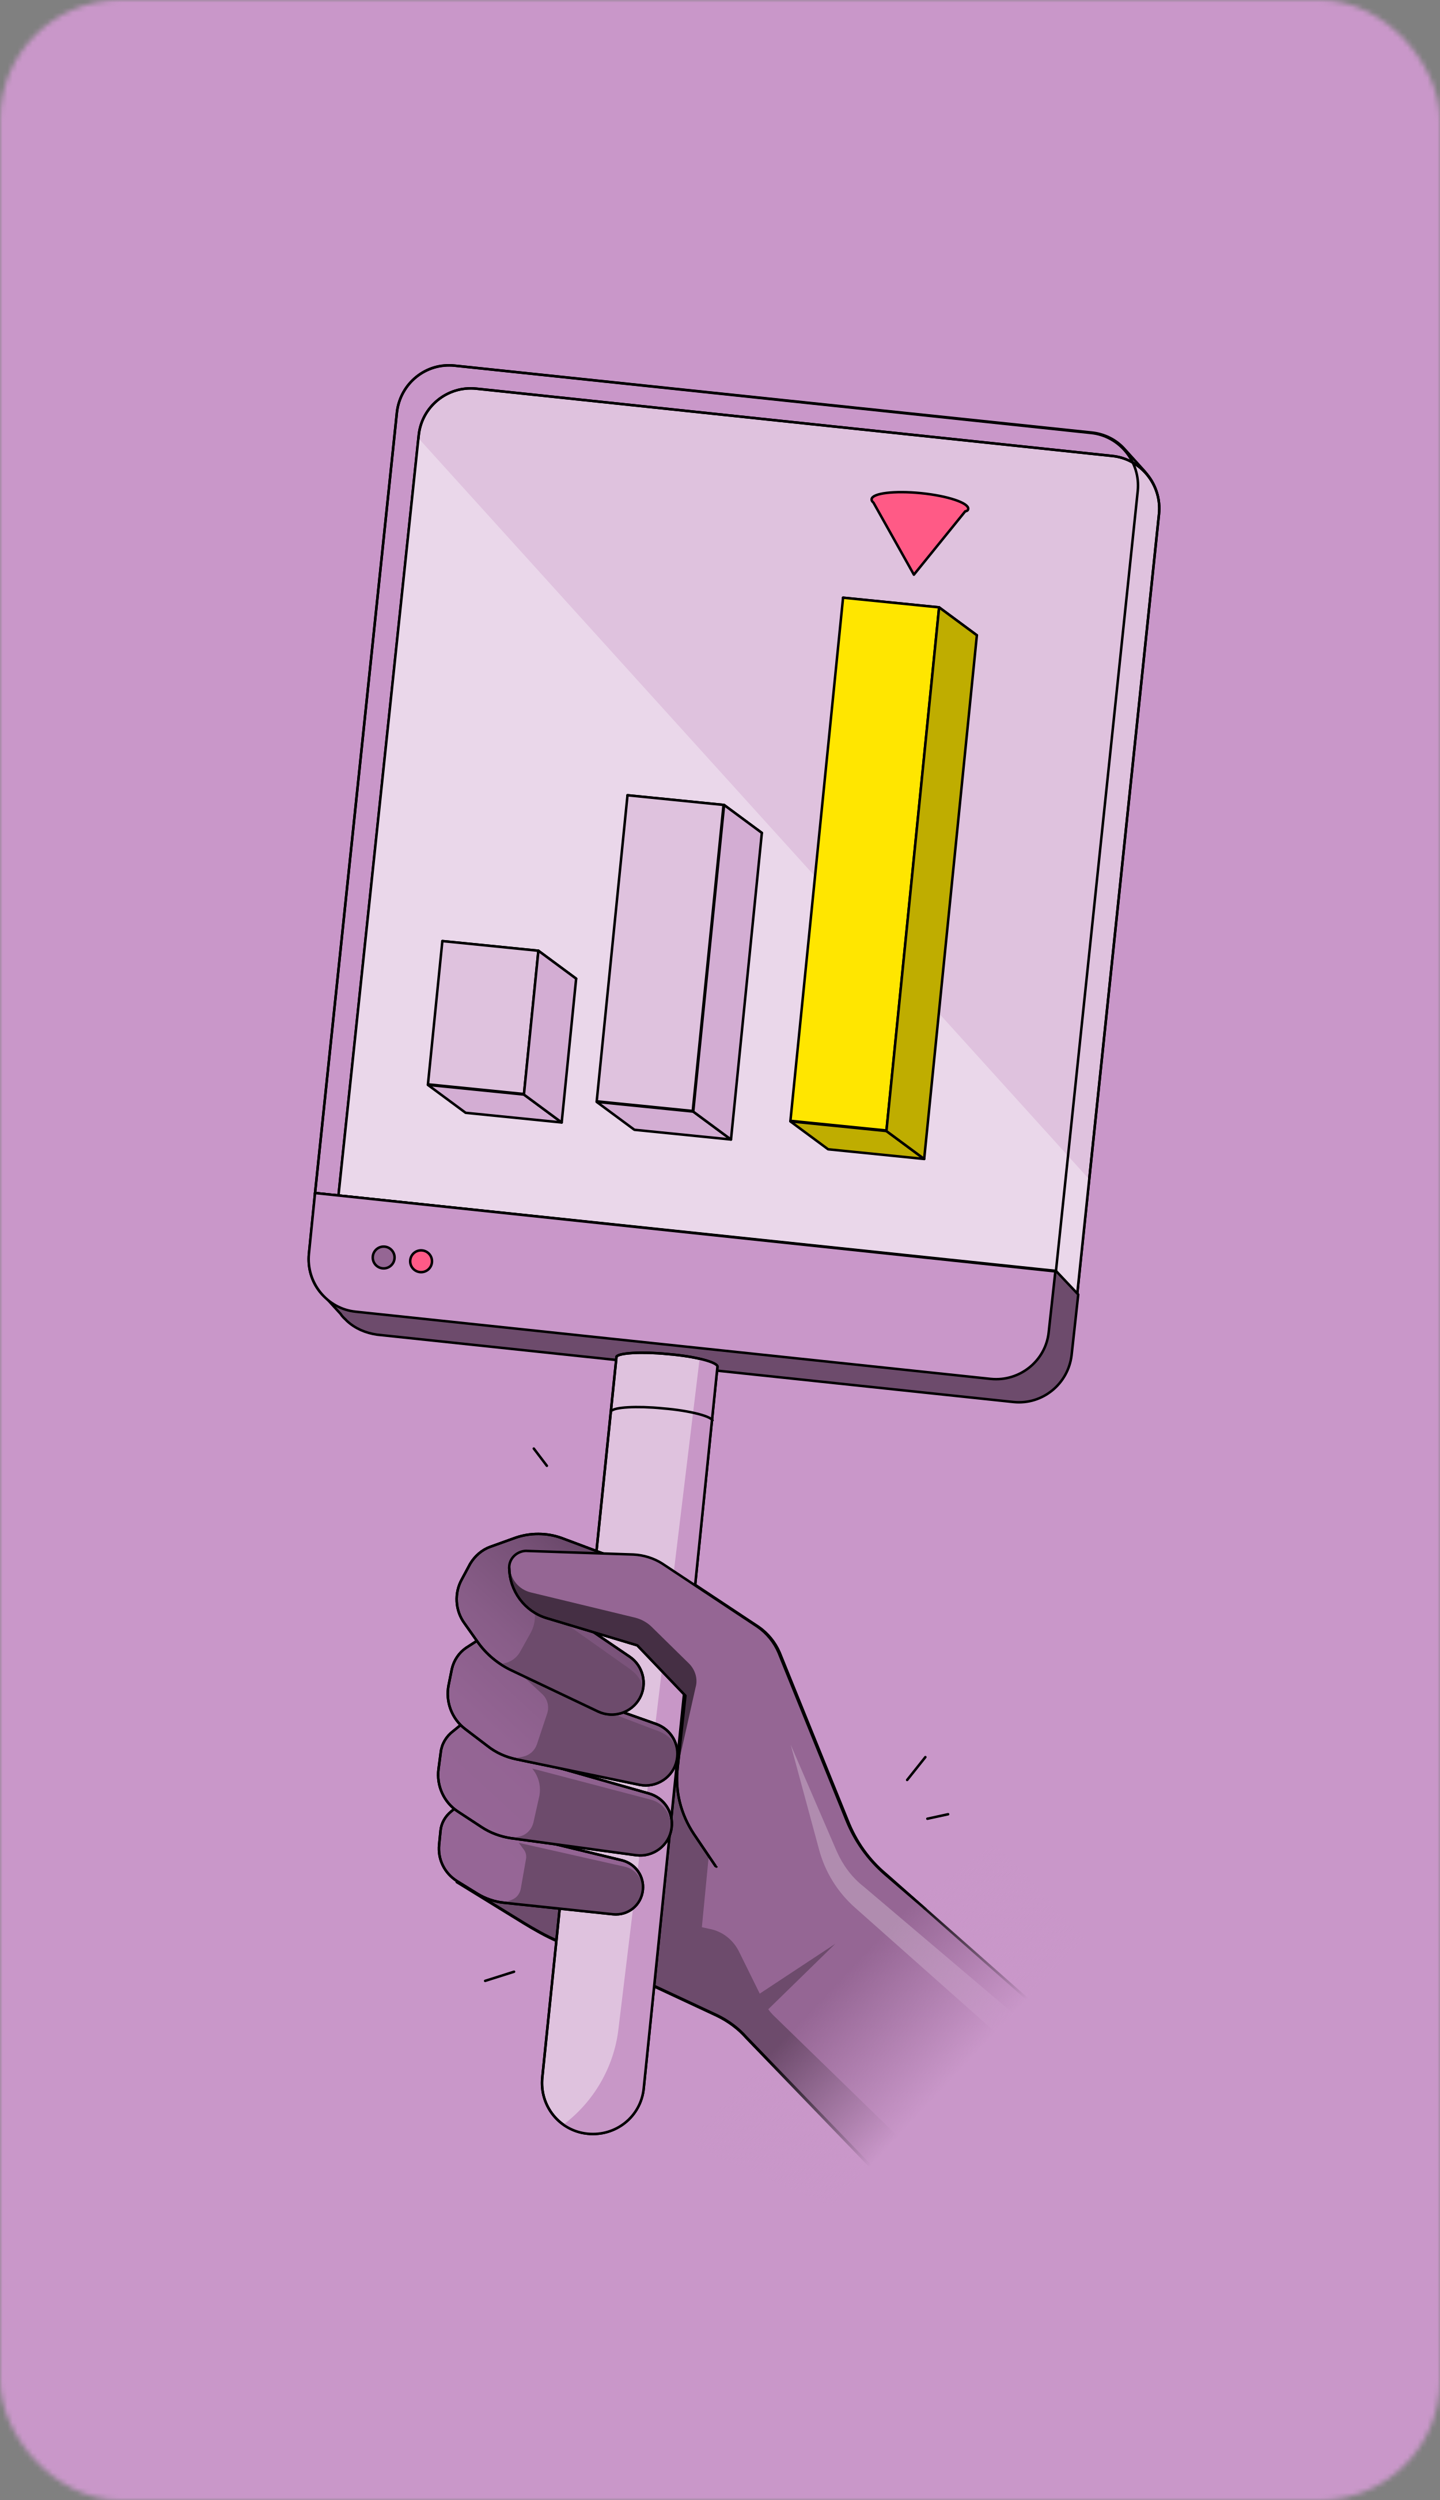 <svg width="288" height="500" viewBox="0 0 288 500" fill="none" xmlns="http://www.w3.org/2000/svg">
<rect x="0" y="0" width="288" height="500" fill="#808080" stroke="none"/>
<mask id="mask0" mask-type="alpha" maskUnits="userSpaceOnUse" x="0" y="0" width="288" height="500">
<rect width="288" height="500" rx="24" fill="#C4C4C4"/>
</mask>
<g mask="url(#mask0)">
<rect width="288" height="500" fill="#C997C9"/>
<path d="M229.419 94.846L229.127 94.488L228.931 94.249L224.788 89.666C223.107 87.853 220.807 86.744 218.311 86.493L90.955 73.127C85.203 72.548 80.077 76.636 79.39 82.377L63.01 238.591L67.25 243.293L215.313 258.963L231.683 102.858C232.086 99.938 231.274 97.116 229.419 94.846Z" fill="#C997C9" stroke="black" stroke-width="0.5" stroke-miterlimit="10"/>
<path d="M95.207 77.721L222.443 91.185C228.195 91.763 232.381 97.008 231.803 102.76L215.433 258.865L67.261 243.185L83.739 87.091C84.318 81.339 89.455 77.142 95.207 77.721Z" fill="#DFC2DE" stroke="black" stroke-width="0.5" stroke-linecap="round" stroke-linejoin="round"/>
<path d="M67.261 243.185L215.433 258.865L217.857 235.868L83.684 87.633L67.261 243.185Z" fill="#EAD7EA"/>
<path d="M95.207 77.721L222.443 91.185C228.195 91.763 232.381 97.008 231.802 102.76L215.433 258.865L67.261 243.185L83.739 87.091C84.318 81.339 89.455 77.142 95.207 77.721Z" stroke="black" stroke-width="0.5" stroke-linecap="round" stroke-linejoin="round"/>
<path d="M90.954 73.127L218.191 86.591C223.943 87.17 228.129 92.415 227.55 98.166L211.181 254.272L63.009 238.591L79.379 82.486C80.077 76.636 85.213 72.439 90.954 73.127Z" stroke="black" stroke-width="0.5" stroke-miterlimit="10"/>
<path d="M211.192 254.163L63.01 238.591L61.786 250.746C61.535 253.242 62.152 255.826 63.594 257.835C64.072 258.54 64.668 259.148 65.275 259.648L68.139 262.787C68.421 263.253 68.822 263.623 69.223 263.992L69.321 264.111C71.024 265.708 73.129 266.578 75.397 266.916L202.742 280.39C208.494 280.969 213.631 276.772 214.318 271.031L215.65 258.887L211.192 254.163Z" fill="#6D4B6C" stroke="black" stroke-width="0.5" stroke-linecap="round" stroke-linejoin="round"/>
<path d="M63.01 238.591L211.073 254.261L209.741 266.405C209.162 272.157 203.917 276.343 198.165 275.764L71.145 262.322C65.394 261.743 61.208 256.498 61.786 250.746L63.01 238.591Z" fill="#C997C9" stroke="black" stroke-width="0.5" stroke-miterlimit="10"/>
<path d="M155.152 344.775L131.964 319.2L99.417 315.815L91.346 376.393L104.767 384.651C106.937 385.965 109.215 387.291 111.635 388.302L143.361 403.115C145.661 404.224 147.7 405.745 149.273 407.547L179.252 438.629L211.963 405.525L177.23 374.842C173.792 371.975 171.2 368.315 169.542 364.092L155.932 330.492C155.043 328.43 153.579 326.638 151.735 325.356L132.619 312.689C130.873 311.526 128.854 310.885 126.879 310.905L105.563 310.294C103.707 310.217 102.133 311.703 102.056 313.559L102.045 313.668C102.02 318.269 105.111 322.417 109.581 323.744L127.67 329.183L137.291 339.25L135.741 353.565C135.271 358.231 136.429 363.062 138.999 366.938L143.293 373.29" fill="#956694"/>
<path d="M155.152 344.775L131.964 319.2L99.417 315.815L91.346 376.393L104.767 384.651C106.937 385.965 109.215 387.291 111.635 388.302L143.361 403.115C145.661 404.224 147.7 405.745 149.273 407.547L179.252 438.629L211.963 405.525L177.23 374.842C173.792 371.975 171.2 368.315 169.542 364.092L155.932 330.492C155.043 328.43 153.579 326.638 151.735 325.356L132.619 312.689C130.873 311.526 128.854 310.885 126.879 310.905L105.563 310.294C103.707 310.217 102.133 311.703 102.056 313.559L102.045 313.668C102.02 318.269 105.111 322.417 109.581 323.744L127.67 329.183L137.291 339.25L135.741 353.565C135.271 358.231 136.429 363.062 138.999 366.938L143.293 373.29" stroke="black" stroke-width="0.5" stroke-linecap="round" stroke-linejoin="round"/>
<path d="M136.244 346.38L134.978 340.442L95.599 378.795L104.788 384.433C106.958 385.748 109.237 387.074 111.656 388.085L138.879 400.8L141.775 370.945L136.244 346.38Z" fill="#6D4B6C"/>
<path d="M141.928 385.76L91.522 374.657L91.358 376.285L104.778 384.542C106.948 385.857 109.226 387.182 111.646 388.193L143.372 403.007C145.672 404.115 147.711 405.636 149.284 407.439L179.263 438.52L185.117 432.641L154.562 402.927C153.868 402.199 153.39 401.493 152.924 400.679L147.917 390.528C146.746 387.998 144.511 386.239 141.928 385.76Z" fill="#6D4B6C"/>
<path d="M91.357 376.285L104.778 384.542C106.948 385.857 109.226 387.182 111.646 388.193L143.372 403.007C145.672 404.115 147.711 405.636 149.284 407.439L179.263 438.52L190.981 426.654" stroke="black" stroke-width="0.5" stroke-linecap="round" stroke-linejoin="round"/>
<path d="M143.476 273.439L143.487 273.33C143.574 272.462 139.092 271.243 133.546 270.795C128.229 270.26 123.811 270.582 123.301 271.298L108.458 415.498C107.89 421.142 111.881 426.148 117.525 426.716C123.168 427.284 128.174 423.293 128.742 417.649L143.476 273.439Z" fill="#DFC2DE" stroke="black" stroke-width="0.5" stroke-miterlimit="10"/>
<path d="M143.596 273.341C143.651 272.798 142.175 272.211 139.918 271.765L123.693 405.74C122.809 413.434 118.713 420.367 112.665 424.911C114.097 425.932 115.779 426.649 117.624 426.835C123.267 427.403 128.273 423.412 128.841 417.769L143.586 273.45C143.596 273.341 143.596 273.341 143.596 273.341Z" fill="#C897C7"/>
<path d="M143.476 273.439L143.487 273.33C143.574 272.462 139.092 271.243 133.546 270.795C128.229 270.26 123.811 270.582 123.301 271.298L108.458 415.498C107.89 421.142 111.881 426.148 117.525 426.716C123.168 427.284 128.174 423.293 128.742 417.649L143.476 273.439Z" stroke="black" stroke-width="0.5" stroke-miterlimit="10"/>
<path d="M91.562 361.177L90.248 362.25C89.054 363.226 88.26 364.572 88.108 366.091L87.823 368.913C87.529 371.843 88.894 374.612 91.368 376.176L95.599 378.794C97.15 379.718 98.952 380.338 100.797 380.523L122.6 382.828C125.639 383.133 128.266 380.986 128.572 377.947C128.845 375.234 127.121 372.758 124.452 372.051L103.475 366.98" fill="url(#paint0_linear)"/>
<path d="M91.562 361.177L90.248 362.25C89.054 363.226 88.26 364.572 88.108 366.091L87.823 368.913C87.529 371.843 88.894 374.612 91.368 376.176L95.599 378.794C97.15 379.718 98.952 380.338 100.797 380.523L122.6 382.828C125.639 383.133 128.266 380.986 128.572 377.947C128.845 375.234 127.121 372.758 124.452 372.051L103.475 366.98" stroke="black" stroke-width="0.5" stroke-linecap="round" stroke-linejoin="round"/>
<path d="M103.757 368.543L104.722 369.846C105.21 370.444 105.351 371.225 105.166 371.974L104.142 377.791C103.935 378.757 103.305 379.57 102.393 379.917L100.678 380.621L122.264 382.903C125.085 383.187 127.67 381.474 128.388 378.696L128.399 378.588C128.867 376.113 127.241 373.757 124.875 373.3L103.757 368.543Z" fill="#6D4B6C"/>
<path d="M91.562 361.177L90.248 362.25C89.054 363.226 88.26 364.572 88.108 366.091L87.823 368.913C87.529 371.843 88.894 374.612 91.368 376.176L95.599 378.794C97.15 379.718 98.952 380.338 100.797 380.523L122.6 382.828C125.639 383.133 128.266 380.986 128.572 377.947C128.845 375.234 127.121 372.758 124.452 372.051L103.475 366.98" stroke="black" stroke-width="0.5" stroke-linecap="round" stroke-linejoin="round"/>
<path d="M92.213 344.908L90.66 346.177C89.238 347.24 88.314 348.791 88.139 350.528L87.703 353.773C87.256 357.126 88.784 360.459 91.561 362.273L96.291 365.38C98.038 366.543 100.046 367.293 102.205 367.62L127.188 371.011C130.65 371.47 133.853 369.051 134.311 365.589C134.736 362.453 132.839 359.521 129.746 358.662L105.873 351.874" fill="url(#paint1_linear)"/>
<path d="M92.213 344.908L90.66 346.177C89.238 347.24 88.314 348.791 88.139 350.528L87.703 353.773C87.256 357.126 88.784 360.459 91.561 362.273L96.291 365.38C98.038 366.543 100.046 367.293 102.205 367.62L127.188 371.011C130.65 371.47 133.853 369.051 134.311 365.589C134.736 362.453 132.839 359.521 129.746 358.662L105.873 351.874" stroke="black" stroke-width="0.5" stroke-linecap="round" stroke-linejoin="round"/>
<path d="M106.458 353.687L107.032 354.512C107.878 355.913 108.159 357.476 107.887 359.093L106.689 364.454C106.319 365.951 105.223 367.047 103.66 367.328L102.096 367.609L126.862 370.978C130.107 371.415 133.158 369.42 134.017 366.327L134.028 366.218C134.638 363.43 132.946 360.628 130.168 359.91L106.458 353.687Z" fill="#6D4B6C"/>
<path d="M92.213 344.908L90.66 346.177C89.238 347.24 88.314 348.791 88.139 350.528L87.703 353.773C87.256 357.126 88.784 360.459 91.561 362.273L96.291 365.38C98.038 366.543 100.046 367.293 102.205 367.62L127.188 371.011C130.65 371.47 133.853 369.051 134.311 365.589C134.736 362.453 132.839 359.521 129.746 358.662L105.873 351.874" stroke="black" stroke-width="0.5" stroke-linecap="round" stroke-linejoin="round"/>
<path d="M107.858 336.506L131.253 344.781C134.215 345.846 135.993 348.876 135.35 351.99C134.675 355.43 131.277 357.61 127.945 356.945L103.246 351.828C101.206 351.404 99.21 350.545 97.485 349.166L93.004 345.755C90.358 343.734 89.057 340.315 89.722 336.983L90.375 333.76C90.767 332.046 91.799 330.505 93.21 329.551L97.314 326.894" fill="url(#paint2_linear)"/>
<path d="M107.858 336.506L131.253 344.781C134.215 345.846 135.993 348.876 135.35 351.99C134.675 355.43 131.277 357.61 127.945 356.945L103.246 351.828C101.206 351.404 99.21 350.545 97.485 349.166L93.004 345.755C90.358 343.734 89.057 340.315 89.722 336.983L90.375 333.76C90.767 332.046 91.799 330.505 93.21 329.551L97.314 326.894" stroke="black" stroke-width="0.5" stroke-linecap="round" stroke-linejoin="round"/>
<path d="M131.024 345.964L123.211 342.985L104.689 335.311L108.399 338.753C109.506 339.742 109.895 341.316 109.428 342.694L107.383 348.846C106.927 350.116 105.96 351.005 104.614 351.308L103.16 351.601L103.138 351.818L127.837 356.935C131.277 357.61 134.567 355.419 135.242 351.979L135.253 351.871C135.776 348.854 133.997 346.921 131.024 345.964Z" fill="#6D4B6C"/>
<path d="M107.858 336.506L131.253 344.781C134.215 345.846 135.993 348.876 135.35 351.99C134.675 355.43 131.277 357.61 127.945 356.945L103.246 351.828C101.206 351.404 99.21 350.545 97.485 349.166L93.004 345.755C90.358 343.734 89.057 340.315 89.722 336.983L90.375 333.76C90.767 332.046 91.799 330.505 93.21 329.551L97.314 326.894" stroke="black" stroke-width="0.5" stroke-linecap="round" stroke-linejoin="round"/>
<path d="M110.018 320.499L125.922 331.308C128.591 333.112 129.543 336.716 127.935 339.623C126.327 342.531 122.701 343.701 119.663 342.299L102.401 334.093C99.677 332.833 97.247 330.834 95.523 328.358L92.932 324.699C91.001 322.093 90.808 318.566 92.406 315.766L94.025 312.75C94.948 311.199 96.392 309.919 98.097 309.323L103.101 307.525C106.054 306.506 109.343 306.509 112.305 307.574L139.139 317.62" fill="url(#paint3_linear)"/>
<path d="M110.018 320.499L125.922 331.308C128.591 333.112 129.543 336.716 127.935 339.623C126.327 342.531 122.701 343.701 119.663 342.299L102.401 334.093C99.677 332.833 97.247 330.834 95.523 328.358L92.932 324.699C91.001 322.093 90.808 318.566 92.406 315.766L94.025 312.75C94.948 311.199 96.392 309.919 98.097 309.323L103.101 307.525C106.054 306.506 109.343 306.509 112.305 307.574L139.139 317.62" stroke="black" stroke-width="0.5" stroke-linecap="round" stroke-linejoin="round"/>
<path d="M124.977 333.077L106.046 319.661C107.26 321.757 107.324 324.394 106.118 326.575L103.977 330.416C103.053 331.967 101.436 332.791 99.688 332.725C100.513 333.246 101.337 333.768 102.173 334.181L119.435 342.386C122.473 343.788 126.099 342.618 127.707 339.71C129.424 336.814 127.754 334.892 124.977 333.077Z" fill="#6D4B6C"/>
<path d="M110.018 320.499L125.922 331.308C128.591 333.112 129.543 336.716 127.935 339.623C126.327 342.531 122.701 343.701 119.663 342.299L102.401 334.093C99.677 332.833 97.247 330.834 95.523 328.358L92.932 324.699C91.001 322.093 90.808 318.566 92.406 315.766L94.025 312.75C94.948 311.199 96.392 309.919 98.097 309.323L103.101 307.525C106.054 306.506 109.343 306.509 112.305 307.574L139.139 317.62" stroke="black" stroke-width="0.5" stroke-linecap="round" stroke-linejoin="round"/>
<path d="M143.086 373.159L138.792 366.807C136.125 362.812 134.956 358.09 135.534 353.434L137.084 339.119L127.464 329.052L109.375 323.614C104.904 322.287 101.922 318.15 101.838 313.537C101.807 311.67 103.381 310.184 105.248 310.153L105.357 310.164L126.662 310.883C128.734 310.982 130.753 311.624 132.402 312.666L151.517 325.334C153.362 326.616 154.826 328.407 155.714 330.47L169.325 364.07C170.994 368.185 173.585 371.844 177.013 374.82L185.083 381.771" fill="#956694"/>
<path d="M143.086 373.159L138.792 366.807C136.125 362.812 134.956 358.09 135.534 353.434L137.084 339.119L127.464 329.052L109.375 323.614C104.904 322.287 101.922 318.15 101.838 313.537C101.807 311.67 103.381 310.184 105.248 310.153L105.357 310.164L126.662 310.883C128.734 310.982 130.753 311.624 132.402 312.666L151.517 325.334C153.362 326.616 154.826 328.407 155.714 330.47L169.325 364.07C170.994 368.185 173.585 371.844 177.013 374.82L185.083 381.771" stroke="black" stroke-width="0.5" stroke-linecap="round" stroke-linejoin="round"/>
<path d="M76.513 253.653C77.712 253.774 78.781 252.9 78.902 251.701C79.023 250.502 78.149 249.433 76.95 249.312C75.751 249.191 74.681 250.065 74.561 251.264C74.44 252.463 75.314 253.532 76.513 253.653Z" fill="#956694" stroke="black" stroke-width="0.5" stroke-miterlimit="10"/>
<path d="M84 254.407C85.199 254.528 86.269 253.654 86.389 252.455C86.51 251.256 85.636 250.187 84.437 250.066C83.238 249.945 82.169 250.819 82.048 252.018C81.927 253.217 82.802 254.286 84 254.407Z" fill="#FF5A87" stroke="black" stroke-width="0.5" stroke-miterlimit="10"/>
<path d="M137.839 332.727L130.257 325.277C129.357 324.419 128.315 323.875 127.143 323.538L106.167 318.467C103.812 317.901 102.044 315.859 101.97 313.331C101.945 317.932 105.036 322.08 109.506 323.407L127.596 328.846L137.216 338.913L135.535 353.434L139.116 337.46C139.617 335.756 139.032 333.943 137.839 332.727Z" fill="#452F44"/>
<path d="M143.087 373.16L138.793 366.808C136.126 362.812 134.957 358.09 135.535 353.434L137.085 339.119L127.465 329.052L109.376 323.614C104.905 322.287 101.923 318.15 101.839 313.537" stroke="black" stroke-width="0.5" stroke-linecap="round" stroke-linejoin="round"/>
<path d="M149.331 400.427L167.062 388.728L152.716 402.741L149.331 400.427Z" fill="#6D4B6C"/>
<path d="M181.432 355.97L185.071 351.403" stroke="black" stroke-width="0.5" stroke-linecap="round" stroke-linejoin="round"/>
<path d="M185.475 363.723L189.622 362.824" stroke="black" stroke-width="0.5" stroke-linecap="round" stroke-linejoin="round"/>
<path d="M109.373 293.137L106.76 289.695" stroke="black" stroke-width="0.5" stroke-linecap="round" stroke-linejoin="round"/>
<path d="M102.807 394.319L97.032 396.15" stroke="black" stroke-width="0.5" stroke-linecap="round" stroke-linejoin="round"/>
<path opacity="0.25" d="M207.86 407.085L172.812 377.357C170.371 375.467 168.539 372.98 167.292 370.114L158.135 348.912L163.809 369.873C165 374.378 167.547 378.471 171.073 381.567L204.081 410.871L207.86 407.085Z" fill="white"/>
<path d="M173.637 444.312L230.927 402.281L199.018 368.594L124.355 423.128L173.637 444.312Z" fill="url(#paint4_linear)"/>
<path d="M93.127 222.547L112.336 224.481L104.785 218.897L85.576 216.964L93.127 222.547Z" fill="#D3ADD3" stroke="black" stroke-width="0.5" stroke-miterlimit="10" stroke-linejoin="round"/>
<path d="M96.022 193.788L115.231 195.721L107.681 190.137L88.472 188.204L96.022 193.788Z" fill="#DFC2DE" stroke="black" stroke-width="0.5" stroke-miterlimit="10" stroke-linejoin="round"/>
<path d="M107.681 190.137L88.472 188.204L85.588 216.855L104.797 218.789L107.681 190.137Z" fill="#DFC2DE" stroke="black" stroke-width="0.5" stroke-miterlimit="10" stroke-linejoin="round"/>
<path d="M115.231 195.721L107.681 190.137L104.786 218.897L112.336 224.481L115.231 195.721Z" fill="#D3ADD3" stroke="black" stroke-width="0.5" stroke-miterlimit="10" stroke-linejoin="round"/>
<path d="M126.88 225.944L146.198 227.889L138.648 222.305L119.33 220.361L126.88 225.944Z" fill="#D3ADD3" stroke="black" stroke-width="0.5" stroke-miterlimit="10" stroke-linejoin="round"/>
<path d="M133.051 164.626L152.369 166.571L144.819 160.987L125.501 159.043L133.051 164.626Z" fill="#DFC2DE" stroke="black" stroke-width="0.5" stroke-miterlimit="10" stroke-linejoin="round"/>
<path d="M144.71 160.976L125.501 159.043L119.34 220.252L138.55 222.186L144.71 160.976Z" fill="#DFC2DE" stroke="black" stroke-width="0.5" stroke-miterlimit="10" stroke-linejoin="round"/>
<path d="M152.37 166.571L144.819 160.987L138.648 222.305L146.198 227.889L152.37 166.571Z" fill="#D3ADD3" stroke="black" stroke-width="0.5" stroke-miterlimit="10" stroke-linejoin="round"/>
<path d="M165.625 229.844L184.834 231.777L177.284 226.194L158.074 224.26L165.625 229.844Z" fill="#BFAD00" stroke="black" stroke-width="0.5" stroke-miterlimit="10" stroke-linejoin="round"/>
<path d="M176.165 125.115L195.374 127.049L187.824 121.465L168.614 119.532L176.165 125.115Z" fill="#DFC2DE" stroke="black" stroke-width="0.5" stroke-miterlimit="10" stroke-linejoin="round"/>
<path d="M187.824 121.465L168.614 119.532L158.084 224.152L177.294 226.085L187.824 121.465Z" fill="#FFE600" stroke="black" stroke-width="0.5" stroke-miterlimit="10" stroke-linejoin="round"/>
<path d="M195.375 127.049L187.824 121.465L177.284 226.194L184.834 231.778L195.375 127.049Z" fill="#BFAD00" stroke="black" stroke-width="0.5" stroke-miterlimit="10" stroke-linejoin="round"/>
<path d="M193.642 101.77C193.762 100.576 189.52 99.162 184.202 98.627C178.884 98.092 174.445 98.632 174.325 99.825C174.303 100.042 174.389 100.27 174.693 100.52L182.78 114.928L193.045 102.258C193.49 102.193 193.62 101.987 193.642 101.77Z" fill="#FF5A86" stroke="black" stroke-width="0.5" stroke-miterlimit="10" stroke-linejoin="round"/>
<path d="M142.504 284.194C142.591 283.325 138.109 282.107 132.564 281.658C127.246 281.123 122.828 281.446 122.318 282.162" stroke="black" stroke-width="0.5" stroke-miterlimit="10"/>
</g>
<defs>
<linearGradient id="paint0_linear" x1="104.044" y1="376.71" x2="155.245" y2="320.801" gradientUnits="userSpaceOnUse">
<stop stop-color="#966696"/>
<stop offset="0.25" stop-color="#936493"/>
<stop offset="0.46" stop-color="#885D88"/>
<stop offset="0.66" stop-color="#775177"/>
<stop offset="0.85" stop-color="#5E405E"/>
<stop offset="1" stop-color="#452F45"/>
</linearGradient>
<linearGradient id="paint1_linear" x1="98.619" y1="371.743" x2="149.809" y2="315.834" gradientUnits="userSpaceOnUse">
<stop stop-color="#966696"/>
<stop offset="0.25" stop-color="#936493"/>
<stop offset="0.46" stop-color="#885D88"/>
<stop offset="0.66" stop-color="#775177"/>
<stop offset="0.85" stop-color="#5E405E"/>
<stop offset="1" stop-color="#452F45"/>
</linearGradient>
<linearGradient id="paint2_linear" x1="91.941" y1="365.624" x2="143.131" y2="309.715" gradientUnits="userSpaceOnUse">
<stop stop-color="#966696"/>
<stop offset="0.25" stop-color="#936493"/>
<stop offset="0.46" stop-color="#885D88"/>
<stop offset="0.66" stop-color="#775177"/>
<stop offset="0.85" stop-color="#5E405E"/>
<stop offset="1" stop-color="#452F45"/>
</linearGradient>
<linearGradient id="paint3_linear" x1="82.635" y1="357.11" x2="133.825" y2="301.201" gradientUnits="userSpaceOnUse">
<stop stop-color="#966696"/>
<stop offset="0.25" stop-color="#936493"/>
<stop offset="0.46" stop-color="#885D88"/>
<stop offset="0.66" stop-color="#775177"/>
<stop offset="0.85" stop-color="#5E405E"/>
<stop offset="1" stop-color="#452F45"/>
</linearGradient>
<linearGradient id="paint4_linear" x1="155.417" y1="389.973" x2="201.695" y2="433.422" gradientUnits="userSpaceOnUse">
<stop offset="0.208" stop-color="#C997C9" stop-opacity="0"/>
<stop offset="0.681" stop-color="#C997C9"/>
</linearGradient>
</defs>
</svg>

